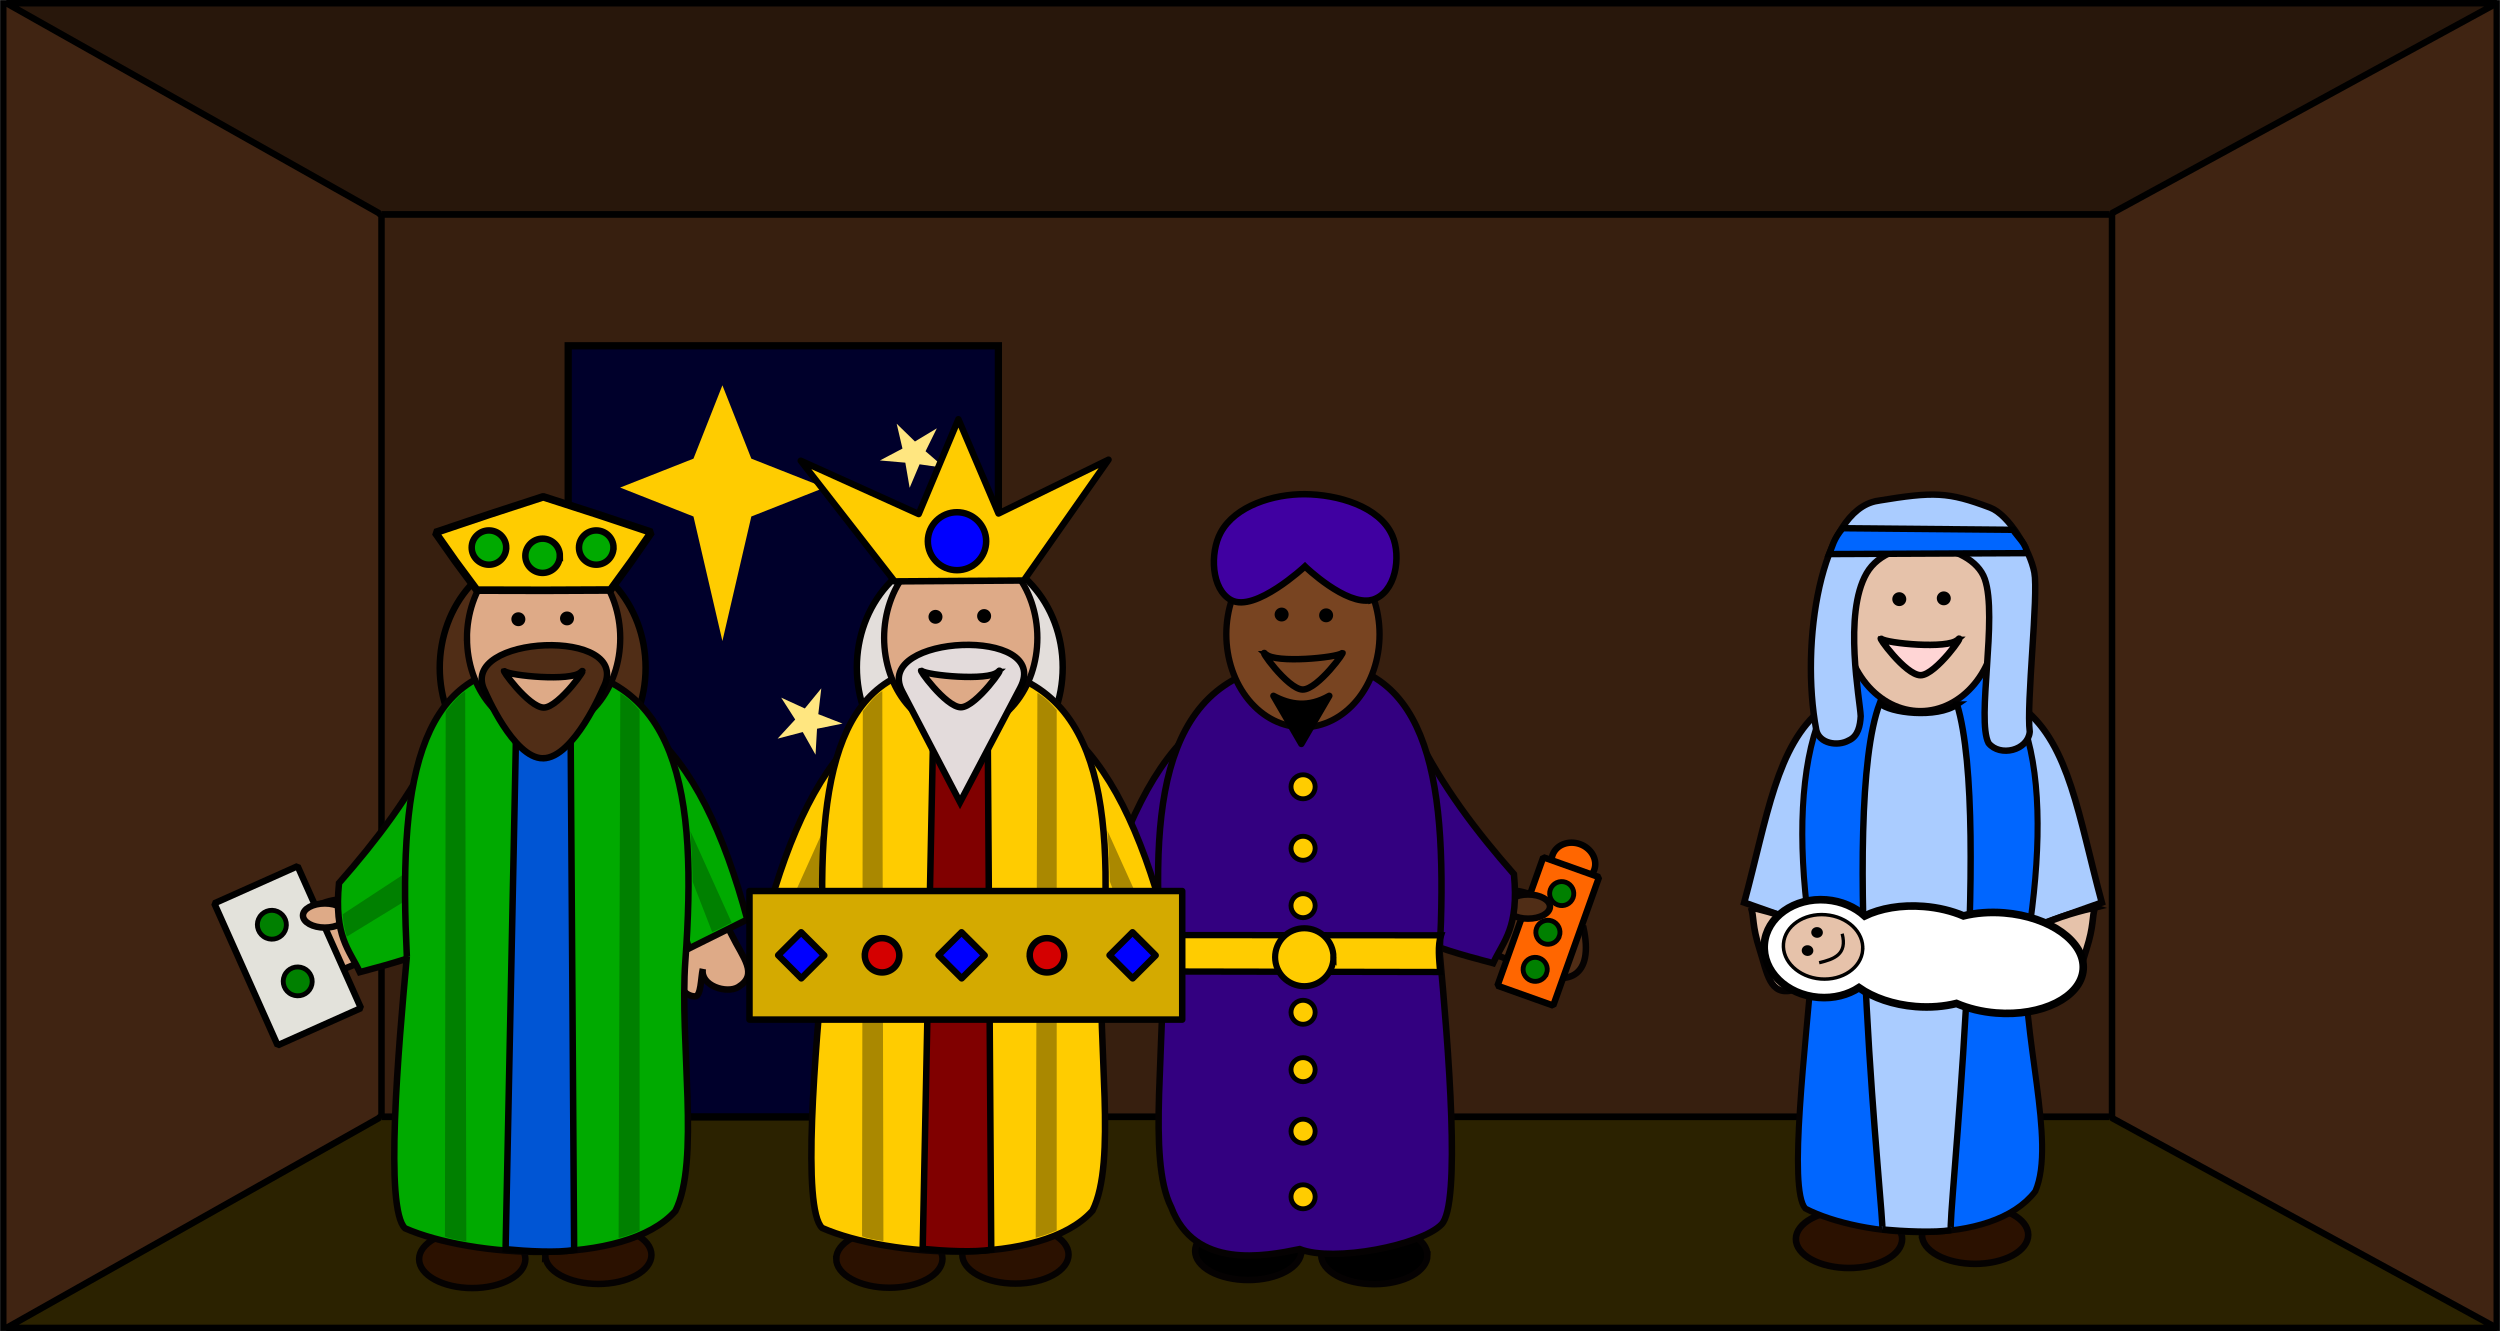<svg width="1540" height="820" viewBox="0 0 1540 820" xmlns="http://www.w3.org/2000/svg" xmlns:xlink="http://www.w3.org/1999/xlink"><rect x="0" y="0" width="1540" height="820" fill="#808080" stroke="none"/><title>story na 04</title><defs><path id="a" d="M0 0h1540v820H0z"/><mask id="b" x="0" y="0" width="1540" height="820" fill="#fff"><use xlink:href="#a"/></mask></defs><g fill="none" fill-rule="evenodd"><use stroke="#000" mask="url(#b)" stroke-width="8" fill="#402412" xlink:href="#a"/><path stroke="#000" stroke-width="4" fill="#371F0F" d="M235 132h1066v556H235z"/><path d="M4 2l229.457 129.306c0 .384.523.694 1.174.694h1065.19c.65 0 1.18-.31 1.18-.694L1538 2H4z" stroke="#000" stroke-width="4" stroke-linejoin="bevel" fill="#28170B"/><path d="M4 818l229.457-129.306c0-.384.523-.694 1.174-.694h1065.19c.65 0 1.18.31 1.18.694L1538 818H4z" stroke="#000" stroke-width="4" stroke-linejoin="bevel" fill="#2B2200"/><path stroke="#000" stroke-width="4.479" fill="#00002B" d="M350 688V213h265v475z"/><path fill="#FFE680" d="M412 485.28l-11.016 11.548 8.374 13.587-14.387-6.908-10.33 12.163 2.13-15.82-14.76-6.068 15.7-2.868 1.2-15.914 7.58 14.046L412 485.28M505.918 424l-1.846 15.918L519 445.743l-15.71 3.163-.926 15.998-7.863-13.963-15.5 4.07 10.85-11.79-8.65-13.48 14.57 6.68 10.15-12.4m71.16-160.14l-6.94 14.097 11.87 10.29-15.55-2.25-6.12 14.474-2.66-15.49-15.67-1.36 13.908-7.32L552.35 261l11.26 10.962 13.462-8.11M602 503.148l-14.04 7.122 3.324 15.39-11.113-11.153-13.6 7.918 7.18-14.016-11.74-10.5 15.55 2.49 6.36-14.4 2.44 15.55 15.66 1.59"/><path fill="#FC0" d="M427.18 318.163L382 300.343l45.18-17.82 17.82-45.18 17.82 45.18 45.18 17.82-45.18 17.82-17.82 76.74"/><path d="M1122.32 436.677l6.42 25.512-11.185 109.05-43.13-15.26c14.296-53.08 19.928-96.8 47.896-119.31z" stroke="#050202" stroke-width="4.067" fill="#ACF"/><path d="M1118.973 398.95c0 18.873 6.68 36.972 18.57 50.316 11.893 13.345 28.02 20.842 44.838 20.842 35.02 0 63.41-31.858 63.41-71.157 0-39.29-28.39-71.15-63.41-71.15-16.81 0-32.94 7.5-44.83 20.84-11.89 13.35-18.57 31.45-18.57 50.32z" stroke="#000" stroke-width="4.067" fill="#502D16"/><path d="M1246.826 436.677l-6.42 25.512 11.186 109.05 43.13-15.26c-14.296-53.08-19.93-96.8-47.896-119.31z" stroke="#050202" stroke-width="4.067" fill="#ACF"/><path d="M1183.924 760.678c0 4.737 3.45 9.28 9.588 12.628 6.14 3.35 14.465 5.23 23.147 5.23 8.68 0 17-1.88 23.14-5.23 6.14-3.35 9.59-7.89 9.59-12.628 0-9.863-14.66-17.858-32.74-17.858-18.08 0-32.74 7.995-32.74 17.858zm-77.664 2.552c0 4.736 3.45 9.278 9.59 12.627 6.138 3.35 14.464 5.23 23.146 5.23 8.68 0 17.007-1.88 23.146-5.23 6.14-3.35 9.588-7.89 9.588-12.627 0-9.863-14.656-17.86-32.734-17.86-18.08 0-32.735 7.997-32.735 17.86z" stroke="#050202" stroke-width="4.067" fill="#2B1100"/><path d="M1116.963 586.487c-4.52 57.767-15.687 146.038-4.857 157.967 34.48 17.88 114.923 24.43 141.655-10.637 13.08-30.44-8.96-96.993-5.87-147.33 16.45-98.954 9.4-187.6-66.89-188.91-67.22-1.153-81.38 87.4-64.03 188.91z" stroke="#050202" stroke-width="3.753" fill="#06F"/><path d="M1135.774 380.775c0 15.19 4.973 29.76 13.825 40.5 8.85 10.74 20.85 16.776 33.37 16.776 12.52 0 24.52-6.03 33.37-16.77 8.85-10.74 13.82-25.31 13.82-40.5 0-15.19-4.98-29.76-13.83-40.5-8.85-10.74-20.86-16.77-33.38-16.77-12.52 0-24.525 6.04-33.377 16.78-8.85 10.74-13.824 25.31-13.824 40.5z" stroke="#050202" stroke-width="3.965" fill="#E6C2AA"/><path d="M1193.066 368.582c0 2.366 1.93 4.284 4.31 4.284 2.383 0 4.313-1.918 4.313-4.284 0-1.136-.46-2.226-1.27-3.03-.81-.803-1.91-1.254-3.05-1.254s-2.24.45-3.05 1.254c-.81.804-1.27 1.894-1.27 3.03zm-27.42.49c0 2.367 1.93 4.285 4.31 4.285s4.312-1.918 4.312-4.284c0-1.137-.454-2.226-1.263-3.03-.81-.803-1.905-1.255-3.05-1.255-1.142 0-2.24.452-3.048 1.255-.808.804-1.262 1.893-1.262 3.03z" fill="#000"/><path d="M1205.554 433.967c-12.528 8.722-41.714 5.273-47.626-.792-25.434 67.066 3.47 324.16 1.54 324.16 12.987 1.184 32.404 2.142 42.36.422-2.786.107 25.683-251.68 3.726-323.79z" stroke="#000" stroke-width="3.953" fill="#ACF"/><path d="M1205.813 394.182c-5.976 5.79-43.623 2.11-46.878-.65-3.254-2.758 14.83 22.454 24.174 22.4 9.34-.056 28.68-27.54 22.7-21.75z" stroke="#000" stroke-width="4.067" fill="#FFD5D5"/><path d="M1156.504 308.532c-34.89 5.744-47.746 87.934-37.672 141.127 1.79 8.45 13.22 10.25 19.913 6.48 5.923-2.58 7.118-9.25 7.445-14.97-.37-9.8-10.92-62.84 3.65-88.05 14.57-25.22 64.72-19.61 72.8 3.58 8.082 23.19-5.26 86.44 2.288 101.04 7.035 8.76 24.268 4.58 25.395-6.92-2.222-16.83 5.464-84.41 2.82-98.23-2.64-13.82-15.85-35.62-27.21-39.89-26.006-9.78-34.54-9.94-69.43-4.19z" stroke="#050202" stroke-width="3.962" fill="#ACF"/><path d="M1240.07 326.358c2.506 4.112 8.802 9.352 8.238 14.38l-121.484.572c1.896-4.5 2.54-9.2 8.243-15.923l105.002.97z" stroke="#000" stroke-width="3.956" fill="#06F"/><path d="M1290.534 558.98c-2.03 6.303-.513 10.912-5.352 25.92-4.708 14.6-6.11 28.73-20.564 25.005-8.057-2.076-15.73-17.484-6.95-23.418-5.033 3.026-13.082 10.957-15.66 8.195-3.766-4.04-3.993-12.264 6.233-17.63 2.5-1.31 1.32-2.184 3.42-3.117.32-.632 3.34-2.657 3.96-3.017 10.71-6.16 29.28-10.598 34.92-11.937zm-211.92 0c2.03 6.303.512 10.912 5.35 25.92 4.71 14.6 6.11 28.73 20.565 25.005 8.05-2.076 15.73-17.484 6.95-23.418 5.03 3.026 13.08 10.957 15.65 8.195 3.77-4.04 3.99-12.264-6.23-17.63-2.5-1.31-1.32-2.184-3.42-3.117-.32-.632-3.33-2.657-3.96-3.017-10.71-6.16-29.28-10.598-34.92-11.937z" stroke="#050202" stroke-width="4.067" fill="#E6C2AA"/><path d="M1185.005 558.362c-13.877-1.113-26.713 1.186-36.36 5.855-5.984-5.437-14.26-9.127-23.614-9.877-19.77-1.586-36.87 10.576-38.2 27.154-1.33 16.58 13.62 31.312 33.39 32.898 9.36.75 18.11-1.573 24.89-5.986 8.78 6.147 21.08 10.507 34.96 11.62 8.99.722 17.56-.023 25.09-1.89 7.14 3.036 15.46 5.143 24.43 5.863 28.25 2.26 52.27-9.73 53.64-26.75 1.37-17.03-20.44-32.65-48.69-34.92-8.97-.72-17.51-.01-25.04 1.85-7.14-3.05-15.48-5.1-24.47-5.82z" stroke="#000" stroke-width="4.709" fill="#FFF"/><path d="M1147.424 585.22c-.876 10.92-12.51 18.894-25.985 17.813-13.48-1.08-23.69-10.81-22.82-21.728.87-10.92 12.51-18.896 25.98-17.815 13.47 1.08 23.69 10.81 22.81 21.73z" stroke="#000" stroke-width="2.145" fill="#E6C2AA"/><path d="M1117.015 585.84c-.145 1.816-1.86 3.16-3.832 3.002-1.972-.158-3.45-1.758-3.306-3.574.07-.872.513-1.678 1.232-2.24.71-.564 1.65-.838 2.6-.762.94.076 1.82.495 2.44 1.166.62.67.93 1.536.86 2.408zm5.865-11.168c-.146 1.816-1.862 3.16-3.833 3.002-1.97-.158-3.45-1.758-3.305-3.574.07-.872.513-1.678 1.232-2.24.718-.564 1.654-.838 2.6-.762.947.076 1.827.495 2.447 1.166.62.67.93 1.536.86 2.408z" fill="#000"/><path d="M1120.598 593.05c9.187-2.207 17.502-5.146 14.178-17.863" stroke="#000" stroke-width="2.034"/><g transform="translate(129 305)"><path d="M297.4 251.52c8.255-2.02 17.255 4.88 24.372 19.447 6.74 13.793 16.712 24.218 4.025 32.045-7.07 4.362-23.59-.75-21.852-11.16-1.27 5.708-1.046 16.97-4.836 16.917-5.55-.08-11.69-5.59-8.55-16.65.77-2.7.52-5.36 1.29-7.51-.25-.67-.5-1.34-.67-2.03-3.9-15.73-2.05-29.05 6.21-31.07zM36.95 272.045c-6.32 29.472 8.273 38.883 37.144 24.104 31.23-15.99 46.618-12.67 41.907-23.06-5.26-11.6-19.45-28.59-41.9-23.06-13.26 3.27-23.21 13.89-37.14 22z" stroke="#050202" stroke-width="4.008" fill="#DEAA87"/><path stroke="#000" stroke-width="4.008" stroke-linecap="round" stroke-linejoin="bevel" fill="#E3E2DB" d="M2.996 251.473l51.328-22.916 39.036 87.436-51.328 22.916z"/><rect stroke="#000" stroke-width="4.008" fill="#E3E2DB" transform="rotate(-24.058 1107.167 0)" x="3.599" y="221.077" width="41.285" height="19.365" rx="6.138"/><path d="M46.23 295.897c-2 4.478.032 9.74 4.54 11.752 2.164.96 4.62 1.03 6.83.2 2.21-.84 3.99-2.52 4.95-4.67s1.022-4.6.17-6.8c-.85-2.21-2.545-3.99-4.71-4.95-4.507-2.02-9.782-.02-11.78 4.46zm-15.92-34.892c-2 4.478.033 9.74 4.54 11.752 2.164.967 4.622 1.04 6.83.202 2.21-.84 3.99-2.52 4.95-4.67.962-2.15 1.023-4.6.17-6.8-.85-2.21-2.545-3.99-4.71-4.95-4.506-2.02-9.78-.02-11.78 4.46z" stroke="#000" stroke-width="3.006" fill="green"/><path d="M57.63 258.968c0 4.106 6.032 7.436 13.47 7.436 7.44 0 13.47-3.33 13.47-7.436 0-4.107-6.03-7.437-13.47-7.437-7.438 0-13.47 3.33-13.47 7.44z" stroke="#050202" stroke-width="4.008" fill="#DEAA87"/><path d="M140.146 152.26c-16.122 32.878-37.41 60.624-60.334 86.742-3.165 33.078 6.36 40.935 12.837 54.85 24.1-6.32 33.89-9.798 41.07-12.756l6.42-128.835z" stroke="#050202" stroke-width="4.008" fill="#0A0"/><path d="M82.135 258.166l39.844-26.135-.01 17.1-37.3 22.81c-1.48-4.28-2.3-8.88-2.54-13.77z" fill="green"/><path d="M141.877 106.316c0 18.872 6.68 36.97 18.57 50.315 11.893 13.35 28.02 20.85 44.838 20.85 35.02 0 63.408-31.86 63.408-71.15 0-39.3-28.39-71.15-63.408-71.15-16.817 0-32.945 7.5-44.837 20.84-11.89 13.35-18.57 31.45-18.57 50.32z" stroke="#000" stroke-width="4.008" fill="#502D16"/><path d="M269.73 144.042l-6.42 25.512 32.093 109.7 35.944-17.857c-14.297-53.076-33.65-94.846-61.617-117.355z" stroke="#050202" stroke-width="4.008" fill="#0A0"/><path d="M206.828 468.043c0 4.737 3.45 9.28 9.588 12.628 6.14 3.35 14.465 5.24 23.147 5.24 8.68 0 17.007-1.88 23.146-5.23 6.13-3.35 9.58-7.89 9.58-12.63 0-9.86-14.66-17.85-32.74-17.85-18.08 0-32.74 8-32.74 17.86zm-77.662 2.552c0 4.736 3.448 9.278 9.587 12.627 6.14 3.35 14.465 5.23 23.147 5.23 8.68 0 17.007-1.88 23.146-5.23 6.14-3.35 9.588-7.89 9.588-12.627 0-9.863-14.656-17.86-32.734-17.86-18.08 0-32.734 7.997-32.734 17.86z" stroke="#050202" stroke-width="4.008" fill="#2B1100"/><path d="M121.62 284.18c-5.312 57.705-13.832 155.544-1.102 167.46 40.53 17.86 135.082 24.403 166.504-10.626 15.363-30.406 2.52-103.844 6.154-154.127 7.353-101.737-2.75-180.562-91.678-181.75-75.67-1.01-84.81 77.644-79.878 179.044z" stroke="#050202" stroke-width="4.008" fill="#0A0"/><path d="M158.678 88.14c0 15.19 4.973 29.76 13.825 40.5 8.852 10.74 20.858 16.776 33.376 16.776 12.51 0 24.52-6.035 33.37-16.776 8.85-10.74 13.82-25.31 13.82-40.5 0-15.19-4.98-29.76-13.83-40.5-8.85-10.742-20.86-16.776-33.38-16.776-12.52 0-24.53 6.034-33.38 16.775-8.85 10.74-13.83 25.31-13.83 40.5z" stroke="#050202" stroke-width="3.908" fill="#DEAA87"/><path d="M215.97 75.947c0 2.366 1.93 4.284 4.31 4.284 2.383 0 4.313-1.91 4.313-4.28 0-1.13-.454-2.22-1.263-3.03-.808-.8-1.905-1.25-3.05-1.25-1.142 0-2.24.45-3.047 1.26-.81.81-1.263 1.9-1.263 3.03zm-29.963.49c0 2.367 1.93 4.285 4.312 4.285 2.38 0 4.31-1.918 4.31-4.284 0-1.137-.46-2.226-1.27-3.03-.81-.803-1.91-1.255-3.05-1.255s-2.24.452-3.05 1.255c-.81.804-1.27 1.893-1.27 3.03z" fill="#000"/><path d="M222.35 122.755h-32.977l-6.93 341.755c12.944 1.288 32.296 2.33 42.218.46l-2.31-342.215z" stroke="#000" stroke-width="4.008" fill="#0055D4"/><path d="M205.454 162.108c19.04-.05 37.062-43.186 37.062-43.186 20.018-38.054-91.073-33.08-72.738 2.066 0 0 17.464 41.17 35.676 41.12z" stroke="#000" stroke-width="4.008" fill="#502D16"/><path d="M228.717 109.124c-5.976 5.79-43.623 2.11-46.877-.65-3.255-2.758 14.828 22.454 24.174 22.4 9.345-.056 28.68-27.54 22.703-21.75z" stroke="#000" stroke-width="4.008" fill="#DEAA87"/><path d="M264.997 132.598c-3.245-3.61-6.27-7.245-11.897-10.56l-1.04 335.586c4.274-1 8.663-2.564 12.937-4.476v-320.55zm-119.45.69c3.244-3.61 6.384-9.083 12.01-12.396l.693 338.913c-4.273-1-8.893-1.187-13.166-3.1l.462-323.418zm152.16 104.926c-.137-10.39-.868-20.78-1.403-31.172l25.405 56.294c-2.78 1.198-7.07 3.858-12.01 5.813l-12-30.94z" fill="green"/><path stroke="#000" stroke-width="4.731" stroke-linejoin="bevel" fill="#FC0" d="M247.04 58.444l-41.145.183-41.146-.1-13.1-17.698-12.51-17.79 33.05-11.12 33.42-10.89 33.52 10.82 33.16 11.05-12.34 17.81z"/><path d="M215.853 37.362c0 2.8-1.12 5.486-3.112 7.466-1.99 1.98-4.69 3.093-7.51 3.093-5.87 0-10.62-4.72-10.62-10.55s4.76-10.56 10.63-10.56c2.82 0 5.52 1.12 7.52 3.1s3.12 4.67 3.12 7.47zm33.04-5.052c0 2.8-1.12 5.487-3.112 7.467-1.99 1.98-4.69 3.092-7.51 3.092-5.87 0-10.62-4.73-10.62-10.56s4.76-10.56 10.63-10.56c2.82 0 5.52 1.11 7.52 3.09 2 1.98 3.12 4.66 3.12 7.46zm-66.08 0c0 2.8-1.12 5.487-3.113 7.467-1.992 1.98-4.695 3.092-7.513 3.092-5.87 0-10.626-4.73-10.626-10.56s4.76-10.56 10.63-10.56c2.82 0 5.52 1.11 7.52 3.09 2 1.98 3.12 4.66 3.12 7.46z" stroke="#000" stroke-width="4.008" fill="#0A0"/></g><path d="M975.453 571.535c6.32 29.472-8.273 38.883-37.144 24.104-31.23-15.99-46.62-12.67-41.91-23.06 5.26-11.6 19.45-28.59 41.9-23.05 13.26 3.27 23.21 13.89 37.14 22z" stroke="#050202" stroke-width="4.008" fill="#502D16"/><path d="M982.066 535.815c-1.064 2.982-3.436 5.36-6.596 6.61-3.16 1.248-6.846 1.268-10.25.054-3.405-1.22-6.248-3.57-7.903-6.54-1.655-2.97-1.988-6.31-.924-9.29 1.064-2.98 3.436-5.36 6.595-6.61 3.16-1.25 6.847-1.27 10.252-.06 3.404 1.21 6.247 3.56 7.902 6.53 1.655 2.97 1.987 6.31.924 9.29z" stroke="#000" stroke-width="4.008" fill="#F60"/><path stroke="#000" stroke-width="4.008" stroke-linejoin="bevel" fill="#F60" d="M950.653 528.066l34.36 12.257-28.22 79.11-34.36-12.256z"/><path d="M969.036 552.948c-1.373 3.85-5.627 5.85-9.5 4.468-1.862-.664-3.384-2.034-4.233-3.81-.85-1.777-.956-3.814-.297-5.663.66-1.848 2.03-3.358 3.813-4.196 1.78-.838 3.82-.936 5.68-.272 3.87 1.382 5.9 5.623 4.53 9.473zm-8.513 23.83c-1.373 3.85-5.627 5.85-9.5 4.47-1.86-.665-3.384-2.036-4.233-3.812-.85-1.777-.956-3.813-.296-5.662.66-1.85 2.03-3.358 3.813-4.196 1.78-.838 3.828-.936 5.688-.272 3.874 1.382 5.902 5.623 4.528 9.472zm-7.835 22.842c-1.374 3.85-5.628 5.85-9.502 4.47-1.86-.665-3.382-2.035-4.232-3.812-.85-1.776-.955-3.813-.296-5.662.66-1.848 2.03-3.358 3.813-4.196 1.79-.838 3.83-.936 5.69-.272 3.88 1.382 5.9 5.623 4.53 9.473z" stroke="#000" stroke-width="3.006" fill="green"/><path d="M954.772 558.458c0 4.106-6.03 7.436-13.47 7.436s-13.47-3.33-13.47-7.436c0-4.107 6.03-7.437 13.47-7.437s13.47 3.33 13.47 7.44zm-243.687 3.244c-8.257-2.02-17.257 4.88-24.374 19.45-6.73 13.792-16.71 24.217-4.02 32.043 7.07 4.362 23.59-.75 21.86-11.16 1.27 5.71 1.05 16.97 4.84 16.917 5.54-.077 11.69-5.59 8.54-16.645-.77-2.702-.52-5.356-1.29-7.51.24-.662.5-1.332.67-2.03 3.9-15.726 2.05-29.045-6.2-31.065z" stroke="#050202" stroke-width="4.008" fill="#502D16"/><path d="M738.754 446.65l6.418 25.51-32.092 109.702-35.944-17.858c14.297-53.076 33.65-94.846 61.618-117.355z" stroke="#050202" stroke-width="4.008" fill="#330080"/><path d="M801.655 770.65c0 4.737-3.45 9.28-9.588 12.628-6.14 3.35-14.465 5.23-23.146 5.23-8.68 0-17-1.88-23.14-5.23-6.14-3.35-9.59-7.89-9.59-12.628 0-9.863 14.66-17.858 32.74-17.858 18.08 0 32.74 7.995 32.74 17.858zm77.663 2.55c0 4.738-3.45 9.28-9.588 12.63-6.14 3.348-14.465 5.23-23.146 5.23-8.682 0-17.008-1.882-23.147-5.23-6.14-3.35-9.588-7.892-9.588-12.63 0-9.86 14.65-17.857 32.73-17.857s32.73 7.996 32.73 17.858z" stroke="#050202" stroke-width="4.008" fill="#000"/><path d="M872.257 451.75c16.122 32.878 37.41 60.624 60.334 86.742 3.17 33.078-6.36 40.935-12.83 54.85-24.1-6.32-33.89-9.798-41.08-12.756l-6.42-128.835z" stroke="#050202" stroke-width="4.008" fill="#330080"/><path d="M886.864 586.788c5.312 57.704 13.268 154.976 1.1 167.46-12.475 12.798-66.366 23.52-87.333 15.192-21.72 4.498-64.76 12.65-79.17-25.82-15.36-30.405-2.52-103.843-6.15-154.126-7.35-101.737 2.75-180.562 91.68-181.75 75.67-1.01 84.81 77.644 79.88 179.044z" stroke="#050202" stroke-width="4.008" fill="#330080"/><path d="M849.805 390.747c0 15.19-4.973 29.758-13.825 40.5-8.852 10.74-20.857 16.776-33.376 16.776-12.518 0-24.524-6.035-33.376-16.776-8.852-10.742-13.824-25.31-13.824-40.5 0-15.19 4.972-29.76 13.824-40.5 8.852-10.742 20.858-16.776 33.376-16.776 12.52 0 24.524 6.04 33.376 16.78 8.852 10.74 13.825 25.31 13.825 40.5z" stroke="#050202" stroke-width="3.908" fill="#784421"/><path d="M793.784 378.554c0 2.366-1.93 4.284-4.31 4.284-2.383 0-4.313-1.918-4.313-4.284 0-1.136.46-2.226 1.27-3.03.81-.803 1.91-1.255 3.05-1.255s2.24.45 3.05 1.25c.81.8 1.27 1.89 1.27 3.03zm27.42.49c0 2.367-1.93 4.285-4.31 4.285-2.382 0-4.312-1.92-4.312-4.29 0-1.14.454-2.23 1.263-3.03.81-.81 1.905-1.26 3.05-1.26 1.142 0 2.24.45 3.047 1.25.81.8 1.263 1.89 1.263 3.03z" fill="#000"/><path d="M715.096 575.988l172.532.162c-2.174 6.186-1.144 15.018-.49 22.608l-171.39-.325-.652-22.445z" stroke="#000" stroke-width="3.903" fill="#FC0"/><path d="M779.766 403.008c5.976 5.79 43.623 2.11 46.878-.65 3.254-2.758-14.83 22.454-24.174 22.4-9.346-.055-28.68-27.54-22.704-21.75z" stroke="#000" stroke-width="4.008" fill="#784421"/><path d="M801.643 458.248l-17.204-29.61c10.35 5.532 21.45 7.394 34.4 0l-17.21 29.61z" stroke="#000" stroke-width="4.008" stroke-linejoin="round" fill="#000"/><path d="M810.14 484.665c0 4.088-3.335 7.4-7.448 7.4-1.975 0-3.87-.78-5.266-2.166-1.397-1.39-2.182-3.28-2.182-5.24 0-1.96.785-3.85 2.182-5.24 1.396-1.39 3.29-2.17 5.266-2.17 4.113 0 7.448 3.31 7.448 7.4zm0 37.885c0 4.086-3.335 7.4-7.448 7.4-1.975 0-3.87-.78-5.266-2.168-1.397-1.388-2.182-3.27-2.182-5.233 0-1.97.785-3.85 2.182-5.24 1.396-1.39 3.29-2.17 5.266-2.17 4.113 0 7.448 3.31 7.448 7.4zm0 35.356c0 4.088-3.335 7.4-7.448 7.4-1.975 0-3.87-.778-5.266-2.166-1.397-1.388-2.182-3.27-2.182-5.234 0-1.962.785-3.845 2.182-5.233 1.396-1.388 3.29-2.167 5.266-2.167 4.113 0 7.448 3.313 7.448 7.4zm0 65.664c0 4.088-3.335 7.402-7.448 7.402-1.975 0-3.87-.78-5.266-2.168-1.397-1.388-2.182-3.27-2.182-5.233 0-1.96.785-3.84 2.182-5.23 1.396-1.39 3.29-2.17 5.266-2.17 4.113 0 7.448 3.32 7.448 7.4zm0 35.36c0 4.086-3.335 7.4-7.448 7.4-1.975 0-3.87-.78-5.266-2.168-1.397-1.388-2.182-3.27-2.182-5.233 0-1.97.785-3.85 2.182-5.24 1.396-1.39 3.29-2.17 5.266-2.17 4.113 0 7.448 3.31 7.448 7.4zm0 37.882c0 4.087-3.335 7.4-7.448 7.4-1.975 0-3.87-.78-5.266-2.167-1.397-1.388-2.182-3.27-2.182-5.233 0-1.963.785-3.845 2.182-5.233 1.396-1.39 3.29-2.17 5.266-2.17 4.113 0 7.448 3.31 7.448 7.4zm0 40.408c0 4.088-3.335 7.402-7.448 7.402-1.975 0-3.87-.78-5.266-2.168-1.397-1.388-2.182-3.27-2.182-5.233 0-1.96.785-3.84 2.182-5.23 1.396-1.39 3.29-2.17 5.266-2.17 4.113 0 7.448 3.32 7.448 7.4z" stroke="#000" stroke-width="3.006" fill="#FC0"/><path d="M821.398 589.646c0 9.86-8.044 17.854-17.967 17.854-4.76 0-9.33-1.88-12.7-5.23-3.37-3.348-5.26-7.89-5.26-12.624 0-4.735 1.9-9.276 5.26-12.625 3.37-3.34 7.94-5.22 12.71-5.22 9.93 0 17.97 8 17.97 17.86z" stroke="#000" stroke-width="3.808" fill="#FC0"/><path d="M844.96 369.603c-15.854 3.71-41.1-20.698-41.1-20.698s-30.715 28.613-45.404 20.792c-12.445-6.627-13.214-29.22-6.542-41.586 8.982-16.64 32.793-23.81 51.8-23.69 19.92.12 46.048 7.33 53.976 25.49 5.562 12.74 2.277 35.57-12.73 39.7z" stroke="#000" stroke-width="4.008" fill="#4000A1"/><path d="M505.84 563.89c-8.256-2.02-17.256 4.88-24.373 19.448-6.74 13.793-16.713 24.218-4.025 32.044 7.07 4.363 23.59-.75 21.852-11.16 1.27 5.71 1.046 16.97 4.836 16.918 5.54-.078 11.69-5.59 8.54-16.646-.768-2.702-.52-5.356-1.288-7.51.242-.662.494-1.33.667-2.03 3.89-15.725 2.04-29.044-6.21-31.064z" stroke="#050202" stroke-width="4.008" fill="#DEAA87"/><path d="M533.51 448.836l6.418 25.512-32.093 109.7-35.943-17.857c14.297-53.07 33.65-94.84 61.617-117.35z" stroke="#050202" stroke-width="4.008" fill="#FC0"/><path d="M505.533 543.008c.136-10.39.867-20.78 1.402-31.172L481.53 568.13c2.775 1.198 7.07 3.858 12.008 5.813l11.995-30.935z" fill="#A80"/><path d="M527.814 411.11c0 18.872 6.68 36.97 18.57 50.316 11.893 13.344 28.02 20.84 44.838 20.84 35.02 0 63.408-31.857 63.408-71.156 0-39.3-28.39-71.157-63.408-71.157-16.817 0-32.945 7.497-44.837 20.842-11.89 13.344-18.57 31.443-18.57 50.315z" stroke="#000" stroke-width="4.008" fill="#E3DEDB"/><path d="M655.667 448.836l-6.42 25.512 32.093 109.7 35.944-17.857c-14.297-53.07-33.65-94.84-61.617-117.35z" stroke="#050202" stroke-width="4.008" fill="#FC0"/><path d="M592.765 772.837c0 4.737 3.45 9.28 9.588 12.628 6.14 3.35 14.465 5.23 23.147 5.23 8.68 0 17.007-1.88 23.146-5.23 6.14-3.35 9.588-7.89 9.588-12.628 0-9.862-14.656-17.858-32.734-17.858-18.08 0-32.735 7.99-32.735 17.85zm-77.663 2.553c0 4.735 3.45 9.277 9.588 12.626 6.14 3.35 14.465 5.23 23.147 5.23 8.68 0 17.007-1.88 23.146-5.23 6.14-3.35 9.588-7.89 9.588-12.627 0-9.87-14.65-17.86-32.73-17.86s-32.73 7.99-32.73 17.86z" stroke="#050202" stroke-width="4.008" fill="#2B1100"/><path d="M507.557 588.975c-5.312 57.705-13.832 155.543-1.102 167.46 40.53 17.86 135.082 24.402 166.504-10.627 15.36-30.406 2.52-103.844 6.15-154.127 7.35-101.73-2.75-180.56-91.68-181.74-75.67-1.01-84.81 77.65-79.88 179.05z" stroke="#050202" stroke-width="4.008" fill="#FC0"/><path d="M544.615 392.934c0 15.19 4.973 29.76 13.825 40.5 8.852 10.74 20.857 16.776 33.376 16.776 12.518 0 24.524-6.035 33.376-16.776 8.852-10.74 13.825-25.31 13.825-40.5 0-15.19-4.973-29.76-13.825-40.5-8.852-10.742-20.858-16.776-33.376-16.776-12.52 0-24.524 6.034-33.376 16.776-8.852 10.74-13.825 25.31-13.825 40.5z" stroke="#050202" stroke-width="3.908" fill="#DEAA87"/><path d="M601.907 379.478c0 2.367 1.93 4.285 4.31 4.285 2.383 0 4.313-1.918 4.313-4.285 0-1.136-.454-2.226-1.263-3.03-.81-.803-1.905-1.254-3.05-1.254-1.142 0-2.24.45-3.047 1.255-.81.8-1.263 1.89-1.263 3.02zm-29.963.492c0 2.365 1.93 4.284 4.312 4.284 2.38 0 4.31-1.92 4.31-4.285 0-1.14-.453-2.23-1.262-3.03-.808-.81-1.905-1.26-3.048-1.26-1.144 0-2.24.45-3.05 1.25-.808.8-1.262 1.89-1.262 3.03z" fill="#000"/><path d="M608.288 427.55H575.31l-6.93 341.754c12.944 1.288 32.296 2.33 42.218.46l-2.31-342.215z" stroke="#000" stroke-width="4.008" fill="maroon"/><path d="M591.39 494.17l37.063-70.454c20.018-38.054-91.073-33.08-72.738 2.066l35.676 68.388z" stroke="#000" stroke-width="4.008" fill="#E3DBDB"/><path stroke="#000" stroke-width="4.008" stroke-linejoin="round" fill="#FC0" d="M630.644 357.6l52.2-74.434-67.75 33.154-24.725-58.07-24.46 58.4-72.65-32.83 57.8 74.312 79.57-.533z"/><path d="M614.654 413.918c-5.976 5.79-43.623 2.11-46.878-.65-3.254-2.758 14.83 22.454 24.174 22.4 9.346-.056 28.68-27.54 22.704-21.75z" stroke="#000" stroke-width="4.008" fill="#DEAA87"/><path d="M571.548 333.383c0 9.86 8.044 17.854 17.967 17.854 4.765 0 9.335-1.88 12.705-5.23 3.37-3.348 5.262-7.89 5.262-12.624 0-4.735-1.893-9.276-5.262-12.624-3.37-3.35-7.94-5.23-12.705-5.23-9.923 0-17.967 7.99-17.967 17.85z" stroke="#000" stroke-width="4.008" fill="#00F"/><path d="M650.934 437.392c-3.246-3.61-6.27-7.245-11.897-10.56l-1.04 335.586c4.274-1 8.663-2.564 12.937-4.476v-320.55zm-119.45.688c3.244-3.608 6.384-9.08 12.01-12.394l.693 338.913c-4.273-1-8.893-1.19-13.166-3.1l.47-323.42zm152.16 104.928c-.137-10.39-.868-20.78-1.403-31.172l25.41 56.294c-2.77 1.198-7.07 3.858-12.01 5.813l-11.99-30.935z" fill="#A80"/><path d="M683.335 556.313c8.257-2.02 17.257 4.88 24.374 19.45 6.73 13.79 16.71 24.216 4.02 32.043-7.07 4.362-23.59-.75-21.85-11.16-1.27 5.708-1.05 16.97-4.84 16.917-5.54-.077-11.69-5.59-8.54-16.646.77-2.7.52-5.355 1.29-7.508-.24-.67-.5-1.34-.67-2.04-3.9-15.73-2.05-29.05 6.21-31.07z" stroke="#050202" stroke-width="4.008" fill="#DEAA87"/><path stroke="#000" stroke-width="4.008" stroke-linejoin="round" fill="#D4AA00" d="M461.68 548.87h266.57v79.206H461.68z"/><path stroke="#000" stroke-width="4.008" stroke-linejoin="round" fill="#00F" d="M493.596 602.67l-14.24-14.242 14.15-14.152 14.24 14.242z"/><path d="M532.718 588.473c0 2.8 1.12 5.486 3.113 7.466 2 1.98 4.7 3.09 7.52 3.09 5.87 0 10.63-4.73 10.63-10.56s-4.75-10.56-10.62-10.56c-2.82 0-5.52 1.11-7.51 3.09-1.99 1.98-3.11 4.66-3.11 7.46z" stroke="#000" stroke-width="4.008" fill="#D40000"/><path stroke="#000" stroke-width="4.008" stroke-linejoin="round" fill="#00F" d="M697.73 602.67l-14.243-14.242 14.152-14.152 14.24 14.24z"/><path d="M634.308 588.473c0 2.8 1.12 5.486 3.112 7.466 1.993 1.98 4.695 3.09 7.513 3.09 5.87 0 10.626-4.73 10.626-10.56s-4.76-10.56-10.63-10.56c-2.82 0-5.52 1.11-7.52 3.09-2 1.98-3.12 4.66-3.12 7.46z" stroke="#000" stroke-width="4.008" fill="#D40000"/><path stroke="#000" stroke-width="4.008" stroke-linejoin="round" fill="#00F" d="M592.396 602.67l-14.24-14.242 14.15-14.15 14.24 14.24z"/></g></svg>